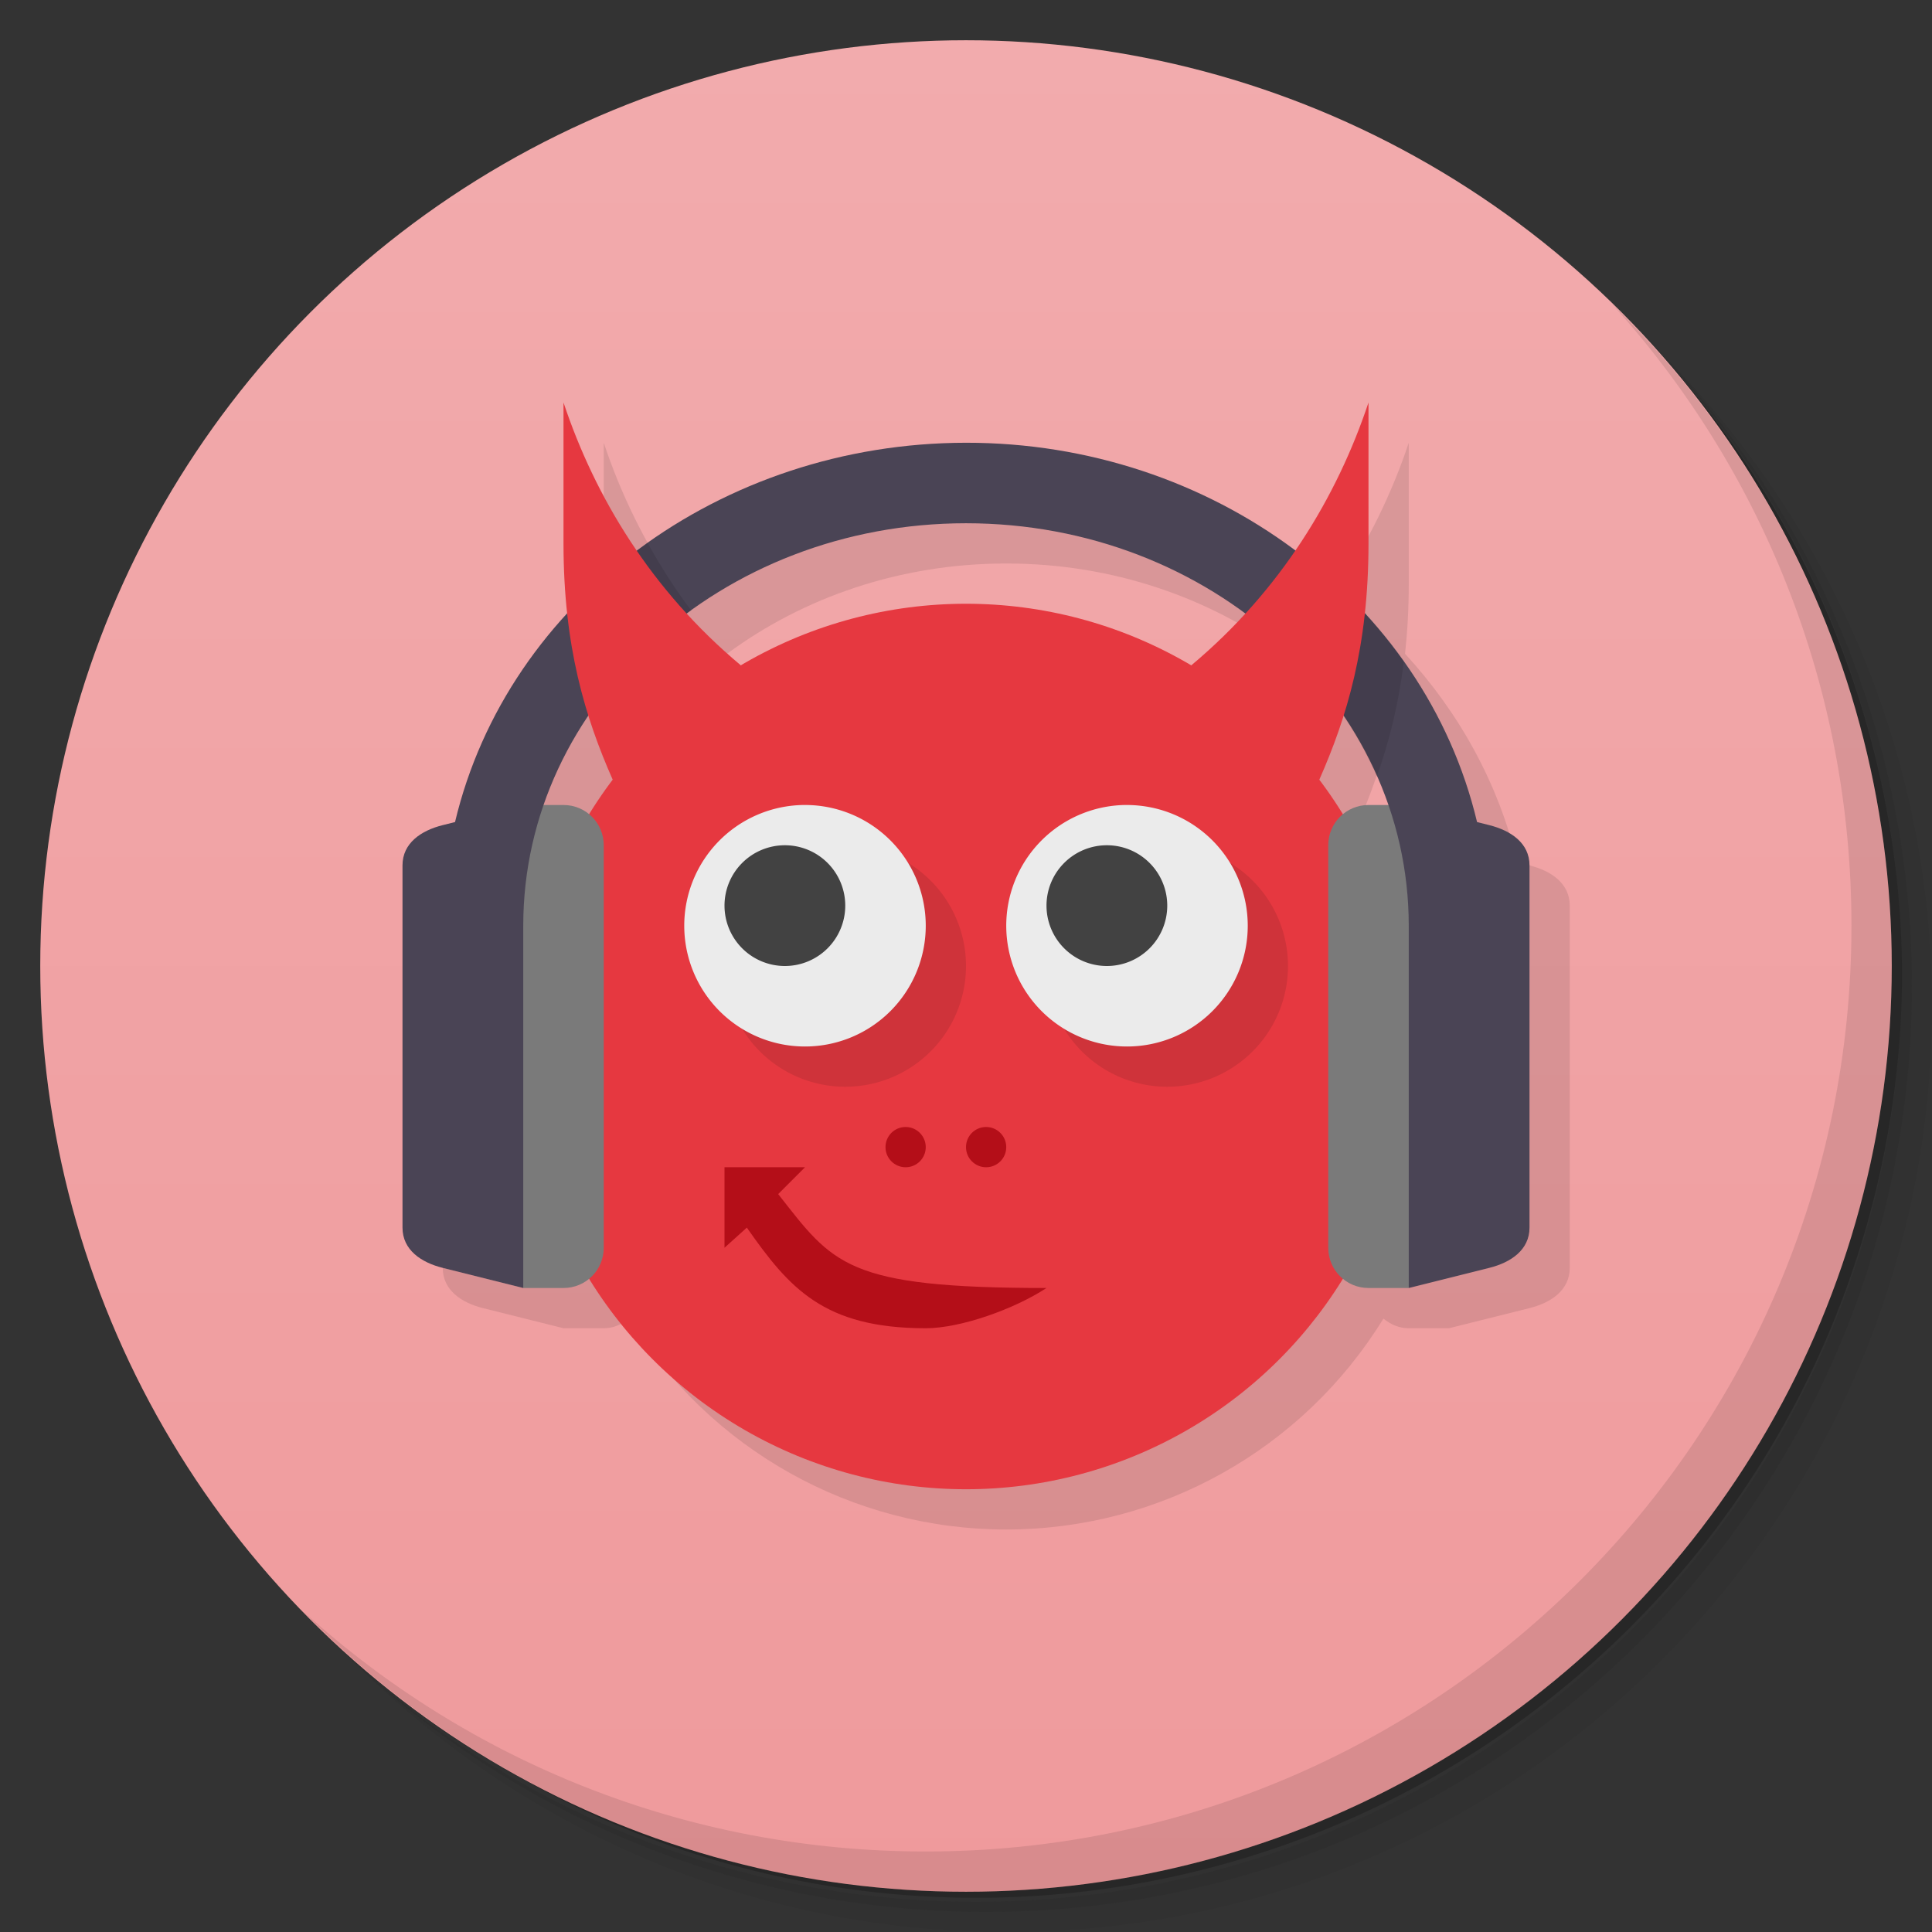<svg version="1.1" viewBox="0 0 48 48" xmlns="http://www.w3.org/2000/svg">
 <rect x="0" y="0" width="48" height="48" fill="#333333" stroke="none"/>
 <defs>
  <linearGradient id="bg" x2="0" y1="1" y2="47" gradientUnits="userSpaceOnUse">
   <stop style="stop-color:#f2abad" offset="0"/>
   <stop style="stop-color:#ef9a9c" offset="1"/>
  </linearGradient>
 </defs>
 <path d="m36.31 5c5.859 4.062 9.688 10.831 9.688 18.5 0 12.426-10.07 22.5-22.5 22.5-7.669 0-14.438-3.828-18.5-9.688 1.037 1.822 2.306 3.499 3.781 4.969 4.085 3.712 9.514 5.969 15.469 5.969 12.703 0 23-10.298 23-23 0-5.954-2.256-11.384-5.969-15.469-1.469-1.475-3.147-2.744-4.969-3.781zm4.969 3.781c3.854 4.113 6.219 9.637 6.219 15.719 0 12.703-10.297 23-23 23-6.081 0-11.606-2.364-15.719-6.219 4.16 4.144 9.883 6.719 16.219 6.719 12.703 0 23-10.298 23-23 0-6.335-2.575-12.06-6.719-16.219z" style="opacity:.05"/>
 <path d="m41.28 8.781c3.712 4.085 5.969 9.514 5.969 15.469 0 12.703-10.297 23-23 23-5.954 0-11.384-2.256-15.469-5.969 4.113 3.854 9.637 6.219 15.719 6.219 12.703 0 23-10.298 23-23 0-6.081-2.364-11.606-6.219-15.719z" style="opacity:.1"/>
 <path d="m31.25 2.375c8.615 3.154 14.75 11.417 14.75 21.13 0 12.426-10.07 22.5-22.5 22.5-9.708 0-17.971-6.135-21.12-14.75a23 23 0 0 0 44.875-7 23 23 0 0 0-16-21.875z" style="opacity:.2"/>
 <circle cx="24" cy="24" r="23" style="fill:url(#bg)"/>
 <path d="m40.03 7.531c3.712 4.084 5.969 9.514 5.969 15.469 0 12.703-10.297 23-23 23-5.954 0-11.384-2.256-15.469-5.969 4.178 4.291 10.01 6.969 16.469 6.969 12.703 0 23-10.298 23-23 0-6.462-2.677-12.291-6.969-16.469z" style="opacity:.1"/>
 <path d="m15 11v3.5c0 0.629 0.035 1.207 0.094 1.748-1.339 1.455-2.322 3.212-2.789 5.176l-1.305 10.076c0 0.554 0.463 0.866 1 1l2 0.5h1c0.243 0 0.456-0.097 0.629-0.24 2.001 3.256 5.549 5.24 9.371 5.24 3.822-1.43e-4 7.37-1.984 9.371-5.24 0.173 0.143 0.386 0.24 0.629 0.24h1l2-0.5c0.537-0.134 1-0.446 1-1v-9c0-0.554-0.463-0.865-1-1l-0.303-0.076c-0.468-1.966-1.45-3.726-2.789-5.182 0.059-0.539 0.092-1.115 0.092-1.742v-3.5c-0.417 1.25-1.017 2.497-1.82 3.674-2.253-1.685-5.114-2.676-8.18-2.674s-5.923 0.995-8.176 2.678c-0.806-1.178-1.407-2.425-1.824-3.678zm10 3c2.63 0 5.043 0.842 6.936 2.242-0.41 0.448-0.852 0.881-1.34 1.289l-11.191-2e-3c-0.487-0.408-0.928-0.841-1.338-1.289 1.893-1.399 4.303-2.24 6.934-2.24zm9.367 4.777c0.468 0.692 0.856 1.433 1.129 2.223l-1.719-0.627c0.22-0.498 0.413-1.034 0.59-1.596z" style="opacity:.1"/>
 <circle cx="24" cy="26" r="11" style="fill:#e63840"/>
 <path d="m13 20-1 6 1 6h1c0.554 0 1-0.446 1-1v-10c0-0.554-0.446-1-1-1zm21 0c-0.554 0-1 0.446-1 1v10c0 0.554 0.446 1 1 1h1l1-6-1-6z" style="fill:#7a7a7a"/>
 <path d="m20.949 21a3 3 0 0 0-2.949 3 3 3 0 0 0 3 3 3 3 0 0 0 3-3 3 3 0 0 0-3-3 3 3 0 0 0-0.051 0zm8 0a3 3 0 0 0-2.949 3 3 3 0 0 0 3 3 3 3 0 0 0 3-3 3 3 0 0 0-3-3 3 3 0 0 0-0.051 0z" style="opacity:.1"/>
 <path d="m19.949 20a3 3 0 0 0-2.949 3 3 3 0 0 0 3 3 3 3 0 0 0 3-3 3 3 0 0 0-3-3 3 3 0 0 0-0.051 0zm8 0a3 3 0 0 0-2.949 3 3 3 0 0 0 3 3 3 3 0 0 0 3-3 3 3 0 0 0-3-3 3 3 0 0 0-0.051 0z" style="fill:#ebebeb"/>
 <path d="m22.488 28c-0.272 6e-3 -0.488 0.228-0.488 0.5 0 0.276 0.224 0.5 0.5 0.5s0.5-0.224 0.5-0.5-0.224-0.5-0.5-0.5c-0.004-5e-5 -0.008-5e-5 -0.012 0zm2 0c-0.272 6e-3 -0.488 0.228-0.488 0.5 0 0.276 0.224 0.5 0.5 0.5s0.5-0.224 0.5-0.5-0.224-0.5-0.5-0.5c-0.004-5e-5 -0.008-5e-5 -0.012 0zm-6.488 1v2l0.555-0.5c1.051 1.5 1.906 2.5 4.445 2.5 0.867 0 2.201-0.476 3-1-5 0-5.298-0.593-6.666-2.333l0.666-0.667z" style="fill:#b40e18"/>
 <path d="m19.5 21a1.5 1.5 0 0 0-1.5 1.5 1.5 1.5 0 0 0 1.5 1.5 1.5 1.5 0 0 0 1.5-1.5 1.5 1.5 0 0 0-1.5-1.5zm8 0a1.5 1.5 0 0 0-1.5 1.5 1.5 1.5 0 0 0 1.5 1.5 1.5 1.5 0 0 0 1.5-1.5 1.5 1.5 0 0 0-1.5-1.5z" style="fill:#424242"/>
 <path d="m24 11c-6.1 5e-3 -11.387 3.928-12.695 9.424l-0.305 0.076c-0.537 0.134-1 0.446-1 1v9c0 0.554 0.463 0.866 1 1l2 0.5v-9c0-5.523 4.925-10 11-10s11 4.477 11 10v9l2-0.5c0.537-0.134 1-0.446 1-1v-9c0-0.554-0.463-0.865-1-1l-0.303-0.076c-1.31-5.503-6.597-9.429-12.697-9.424z" style="fill:#4a4455"/>
 <path d="m16.092 13.492c-0.379 0.269-0.747 0.552-1.092 0.857v0.15c0 0.941 0.091 1.745 0.217 2.498 0.565-0.683 1.22-1.299 1.955-1.83-0.407-0.543-0.765-1.103-1.08-1.676zm17.156 1.086c-0.366 0.546-0.777 1.075-1.236 1.584 0.931 0.902 1.681 1.958 2.195 3.125 0.299-0.835 0.536-1.763 0.67-2.846-0.477-0.673-1.023-1.296-1.629-1.863z" style="opacity:.1"/>
 <path d="m14 10v3.5c0 2.569 0.541 4.327 1.223 5.873l2.777-0.373 0.404-2.471c-2.228-1.864-3.626-4.193-4.404-6.529zm20 0c-0.779 2.337-2.176 4.667-4.404 6.531l0.404 2.469 2.777 0.373c0.682-1.546 1.223-3.304 1.223-5.873z" style="fill:#e63840"/>
</svg>
